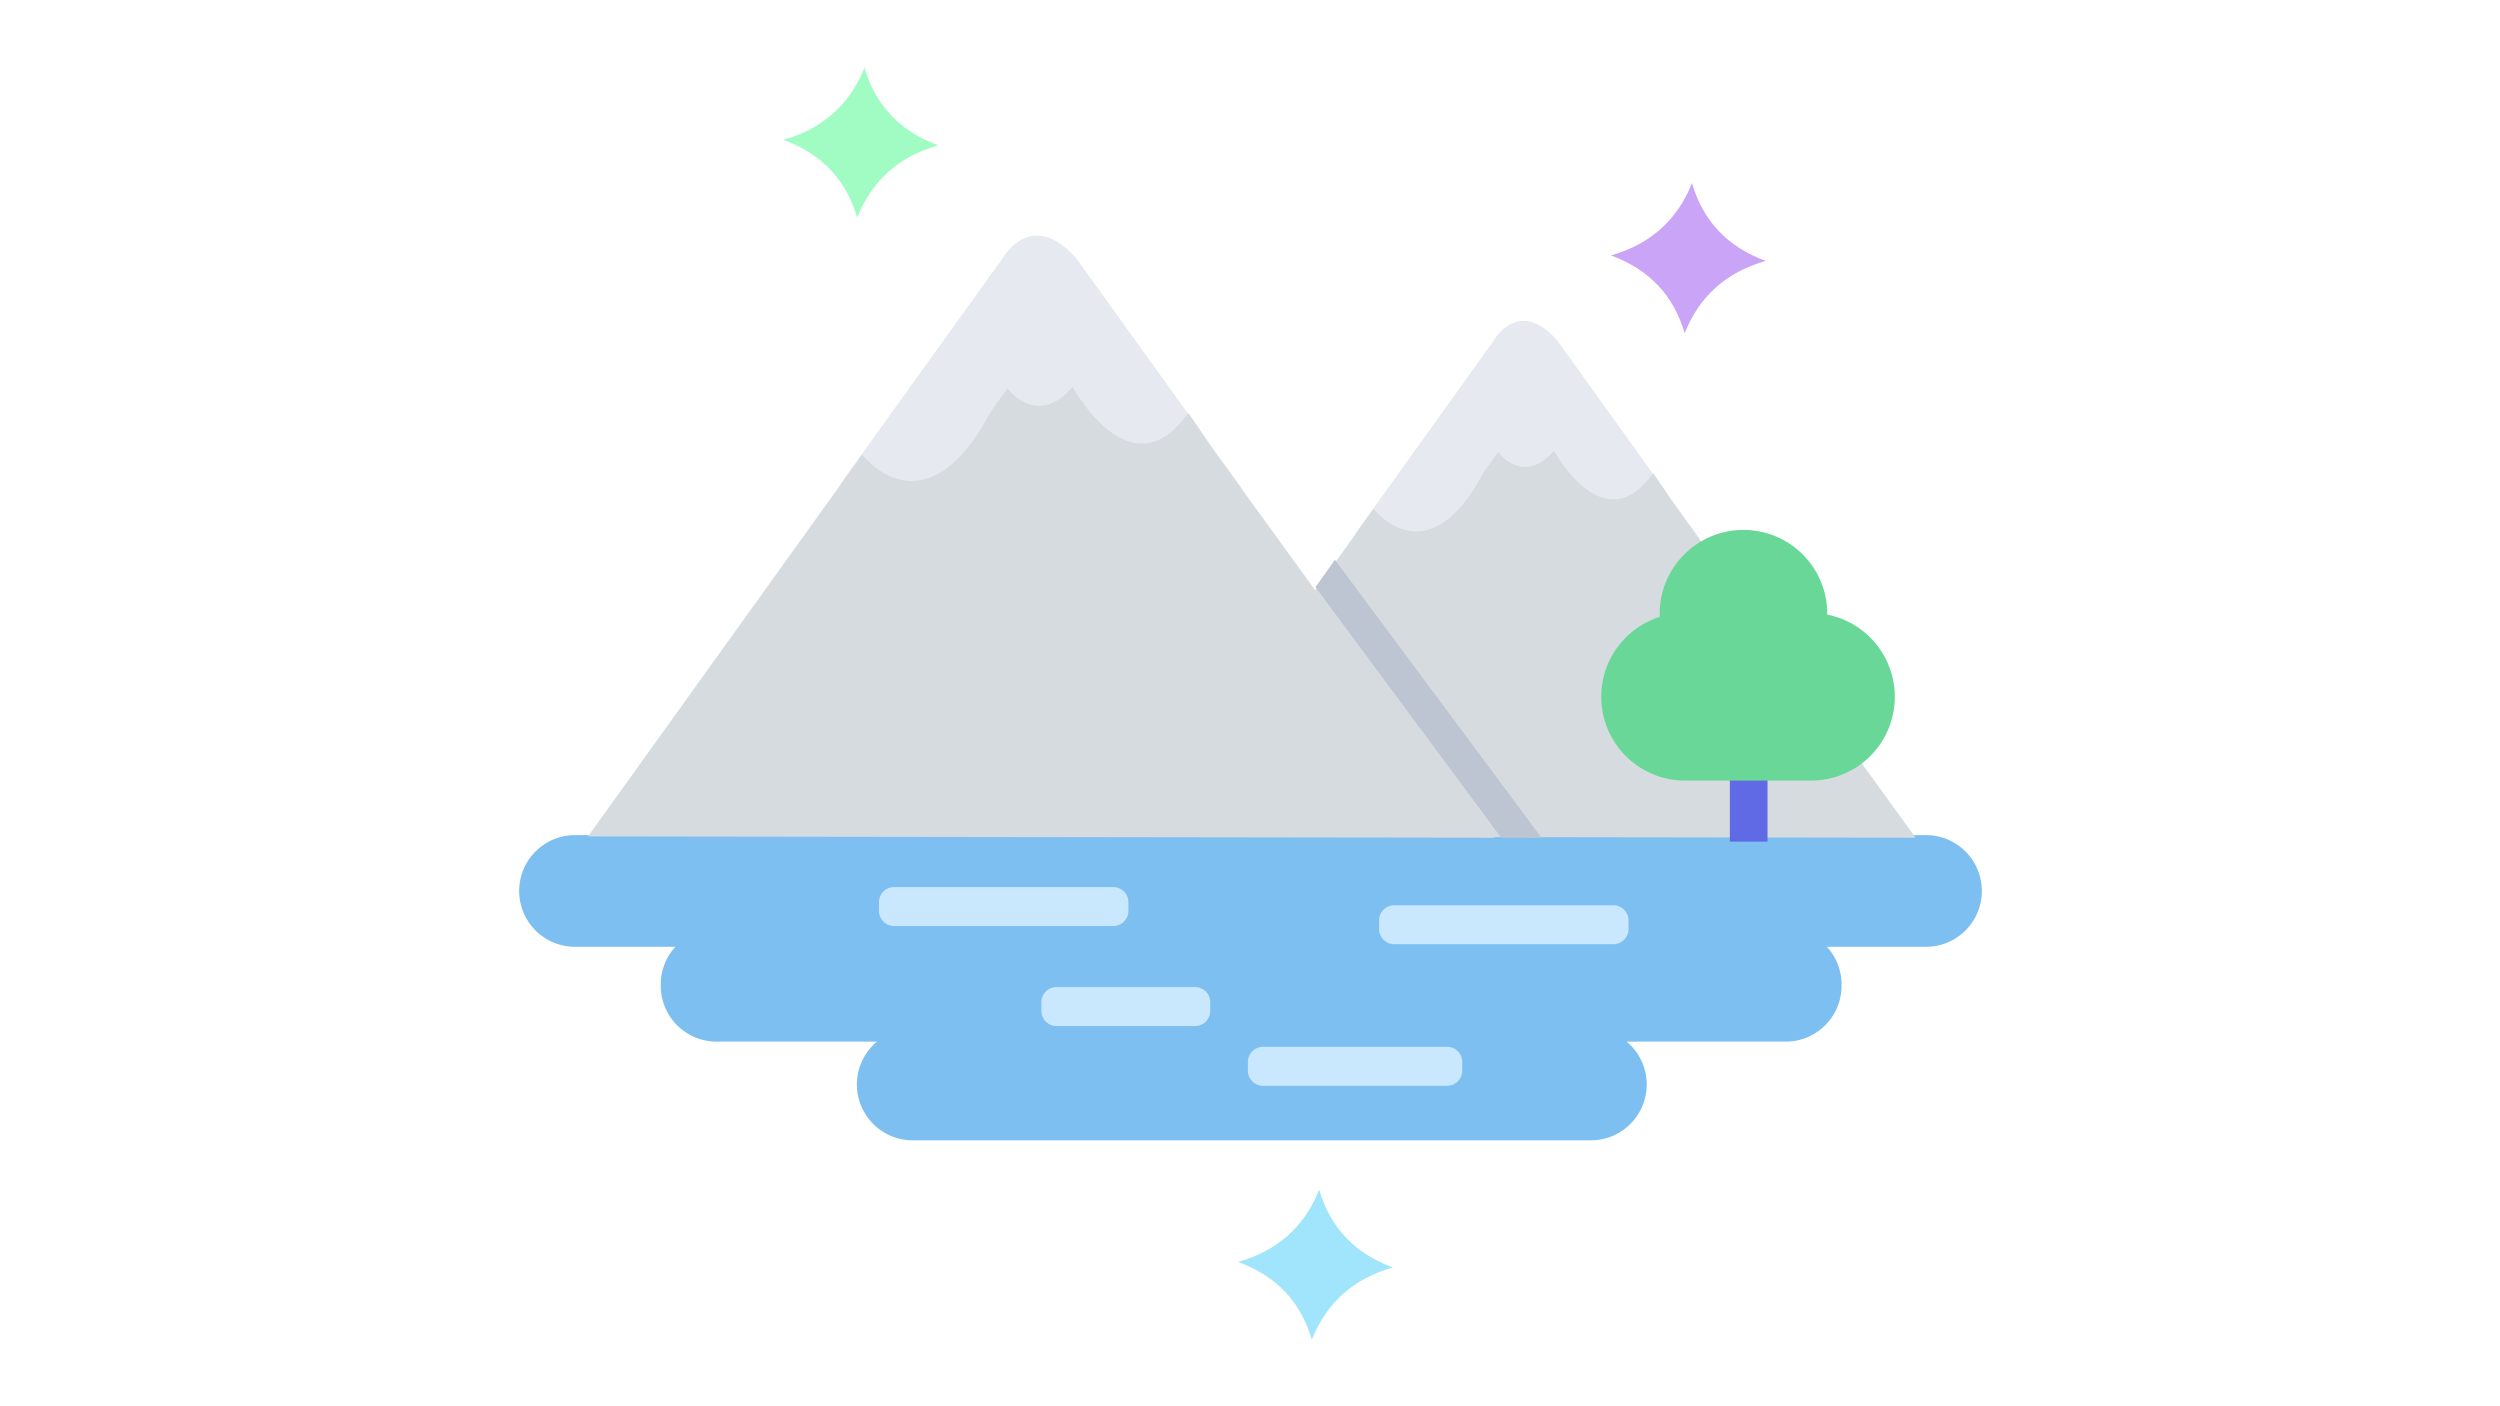 <svg id="水" xmlns="http://www.w3.org/2000/svg" baseProfile="full" width="100%" height="100%" viewBox="0 0 2480 1395">
  <defs>
    <style>
      .cls-1 {
        fill: #7dbff0;
      }

      .cls-1, .cls-10, .cls-2, .cls-3, .cls-4, .cls-5, .cls-6, .cls-7, .cls-8, .cls-9 {
        fill-rule: evenodd;
      }

      .cls-2 {
        fill: #c9e7fd;
      }

      .cls-3 {
        fill: #e6eaf0;
      }

      .cls-4 {
        fill: #d6dbe0;
      }

      .cls-5 {
        fill: #a0e5fc;
      }

      .cls-6 {
        fill: #a0fcc3;
      }

      .cls-7 {
        fill: #c9a4f7;
      }

      .cls-8 {
        fill: #bcc5d1;
      }

      .cls-9 {
        fill: #616ae5;
      }

      .cls-10 {
        fill: #69d798;
      }
    </style>
  </defs>
  <path id="水-2" data-name="水" class="cls-1" d="M1910.59,939.24h-98.26a55.214,55.214,0,0,1,14.5,37.361v1.289a55.4,55.4,0,0,1-55.41,55.4H1613.64a55.391,55.391,0,0,1-35.52,97.91H905.456a55.392,55.392,0,0,1-35.523-97.91H710.872a55.4,55.4,0,0,1-55.411-55.4V976.6a55.186,55.186,0,0,1,14.5-37.361h-99.55a55.4,55.4,0,1,1,0-110.8H1910.59A55.4,55.4,0,1,1,1910.59,939.24Z"/>
  <path id="波浪" class="cls-2" d="M886.951,879.977H1104.37a15,15,0,0,1,15,15v8.65a15,15,0,0,1-15,15H886.951a15,15,0,0,1-15-15v-8.65A15,15,0,0,1,886.951,879.977Zm496.119,18.036h217.42a15,15,0,0,1,15,15v8.65a15,15,0,0,1-15,15H1383.07a15,15,0,0,1-15-15v-8.65A15,15,0,0,1,1383.07,898.013ZM1252.92,1038.44h182.63a15.005,15.005,0,0,1,15,15v8.65a15,15,0,0,1-15,15H1252.92a15,15,0,0,1-15-15v-8.65A15.005,15.005,0,0,1,1252.92,1038.44Zm-204.89-59.262h137.52a15,15,0,0,1,15,15v8.652a15,15,0,0,1-15,15H1048.03a15.005,15.005,0,0,1-15-15v-8.652A15,15,0,0,1,1048.03,979.178Z"/>
  <path id="右山_上" data-name="右山 上" class="cls-3" d="M1686.1,534.6l-342.24-4.424,138-192.452s24.39-43.782,62.93,0C1544.91,337.863,1686.1,534.6,1686.1,534.6Z"/>
  <path id="右山_下" data-name="右山 下" class="cls-4" d="M1362.62,504.737s52.41,68.718,108.2-34.288c3.68-6.8,15.67-22.074,15.45-22.12-0.16-.036,24.49,34.265,55.2-1.106,0.33-.377,49.13,91.771,98.26,22.12,0.35-.486,18.77,27.652,18.77,27.652L1900.28,831.02l-770.6-1.106Z"/>
  <path id="星_下" data-name="星 下" class="cls-5" d="M1301.34,1329q-16.47-56.52-73.18-77.17,58.53-16.56,80.46-71.7,16.485,56.5,73.18,77.17Q1323.27,1273.86,1301.34,1329Z">
	  <animate attributeType="XML" attributeName="fill"	values="#a0e5fc;#ffffff;#a0e5fc;" dur="5s" repeatCount="indefinite"/>
  </path>
  <path id="星_上_左" data-name="星 上 左" class="cls-6" d="M850.318,215.878q-16.474-56.508-73.18-77.168,58.527-16.556,80.464-71.694,16.473,56.507,73.18,77.168Q872.255,160.738,850.318,215.878Z">
	  <animate attributeType="XML" attributeName="fill"	values="#ffffff;#a0fcc3;#ffffff;" dur="4.7s" repeatCount="indefinite"/>
  </path>
  <path id="星_上_右" data-name="星 上 右" class="cls-7" d="M1671.18,330.54Q1654.7,274.032,1598,253.372q58.515-16.555,80.46-71.7,16.47,56.508,73.18,77.168Q1693.11,275.4,1671.18,330.54Z">
	  <animate attributeType="XML" attributeName="fill"	values="#ffffff;#c9a4f7;#ffffff;" dur="5.8s" repeatCount="indefinite"/>
  </path>
  <path id="阴影" class="cls-8" d="M1324.26,555.317l204.89,275.7h-39.94L1304.93,582.372Z"/>
  <path id="左山_上" data-name="左山 上" class="cls-3" d="M1232.77,485.748l-399.478-5.154L994.371,256.425s28.469-51,73.449,0C1067.97,256.587,1232.77,485.748,1232.77,485.748Z"/>
  <path id="左山_下" data-name="左山 下" class="cls-4" d="M855.2,450.963s61.166,80.043,126.286-39.939c4.3-7.915,18.3-25.713,18.041-25.766-0.2-.041,28.584,39.912,64.434-1.289,0.38-.438,57.34,106.9,114.69,25.767,0.4-.566,21.9,32.208,21.9,32.208L1482.76,831.02,583.3,829.732Z"/>
  <path id="树干" class="cls-9" d="M1716.01,749.855h37.37v85.03h-37.37v-85.03Z"/>
  <path id="树叶" class="cls-10" d="M1879.66,691.236a83.093,83.093,0,0,1-82.47,83.081v0.017H1667.04v-0.126a83.1,83.1,0,0,1-20.54-162.221c-0.04-1.065-.08-2.129-0.08-3.2a83.115,83.115,0,0,1,166.23,0c0,0.31-.01.617-0.02,0.926A83.114,83.114,0,0,1,1879.66,691.236Z"/>
</svg>
